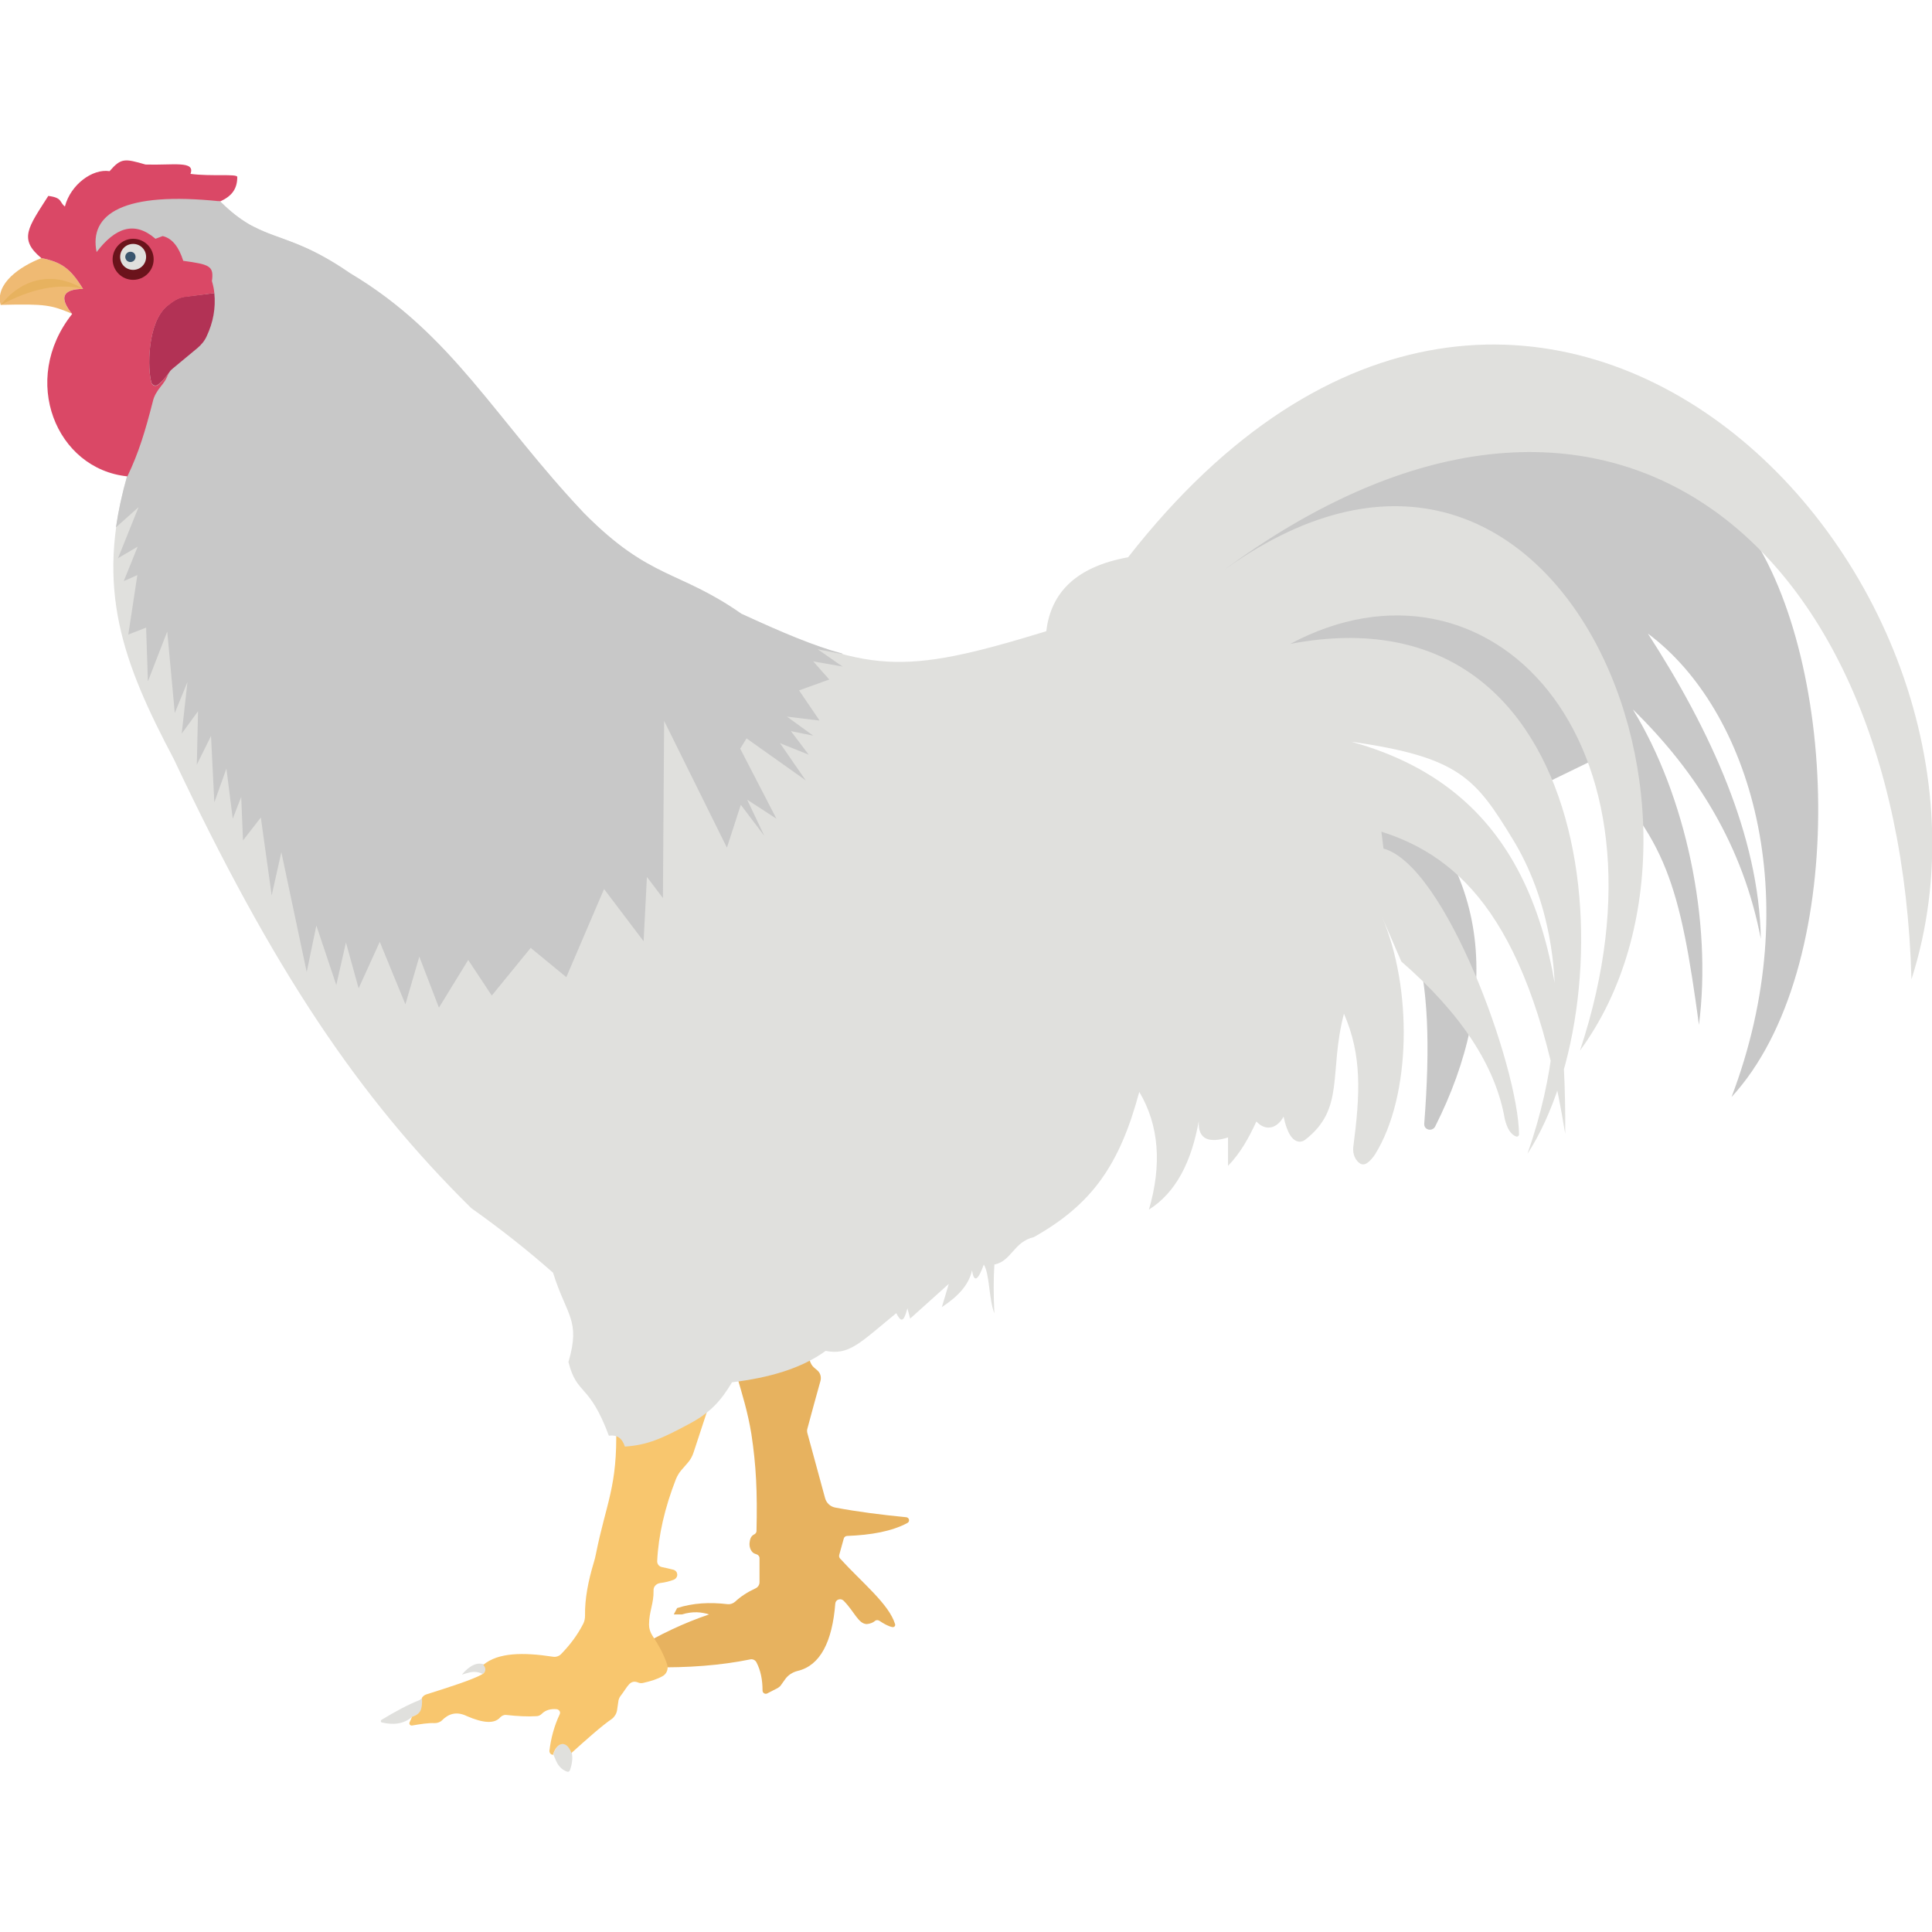 <svg xmlns="http://www.w3.org/2000/svg" enable-background="new 0 0 64 64" viewBox="0 0 64 64"><path fill="#e7b25f" d="M24.41,45.58c0.18,0.62,0.36,1.19,0.48,1.92c0.16,1.06,0.2,1.91,0.17,3.22c0,0.04-0.03,0.08-0.06,0.1
		c-0.1,0.05-0.15,0.11-0.17,0.29c-0.01,0.11,0.02,0.23,0.1,0.31c0.03,0.03,0.07,0.05,0.11,0.06c0.07,0.02,0.12,0.07,0.12,0.14v0.79
		c0,0.09-0.05,0.17-0.14,0.21c-0.26,0.12-0.49,0.27-0.67,0.44c-0.07,0.06-0.16,0.09-0.25,0.08c-0.59-0.07-1.15-0.04-1.67,0.13
		l-0.11,0.21h0.27c0.36-0.11,0.65-0.08,0.9,0c-0.83,0.28-1.63,0.66-2.42,1.13l0.24,0.09l0.42,0.14l-0.59,0.41l0.12,0.1l0.36-0.12
		c1.17,0.02,2.25-0.06,3.23-0.26c0.08-0.02,0.17,0.02,0.21,0.1c0.14,0.27,0.2,0.58,0.2,0.93c0,0.08,0.08,0.13,0.15,0.1l0.35-0.18
		c0.03-0.02,0.06-0.04,0.09-0.07l0.15-0.21c0.1-0.15,0.26-0.25,0.43-0.29c0.74-0.18,1.14-0.96,1.24-2.23
		c0.01-0.13,0.17-0.19,0.27-0.1c0.36,0.36,0.49,0.77,0.77,0.78c0.12-0.01,0.21-0.05,0.27-0.1c0.04-0.04,0.1-0.04,0.15-0.01
		c0.15,0.1,0.29,0.18,0.43,0.21c0.06,0.01,0.11-0.04,0.09-0.1c-0.2-0.66-1.08-1.36-1.82-2.17c-0.03-0.03-0.04-0.08-0.03-0.12
		l0.15-0.54c0.01-0.05,0.06-0.09,0.11-0.09c0.79-0.03,1.48-0.15,2-0.43c0.09-0.05,0.06-0.18-0.04-0.19
		c-0.82-0.08-1.61-0.18-2.35-0.32c-0.17-0.03-0.3-0.16-0.34-0.32l-0.58-2.13c-0.02-0.06-0.02-0.12,0-0.18
		c0.15-0.55,0.29-1.08,0.43-1.57c0.03-0.11,0-0.24-0.08-0.32c-0.11-0.12-0.27-0.15-0.3-0.51L24.41,45.58z"/><path fill="#e0e0dd" d="M13.67 56.86c-.31.27-.66.28-1.02.2-.04-.01-.05-.06-.01-.09.45-.27.87-.5 1.23-.64.05-.02.1-.06.13-.11C14.01 56.61 13.98 56.76 13.67 56.86zM18.88 58.64c-.01.04-.05.06-.09.05-.09-.03-.19-.09-.26-.18-.1-.12-.13-.24-.2-.39.1-.38.44-.54.61-.06C18.98 58.24 18.95 58.44 18.88 58.64zM15.98 55.45L15.98 55.45c-.13-.07-.28-.08-.42-.05-.07.02-.15.04-.24.07-.01 0-.02-.01-.01-.01.26-.3.51-.41.73-.32l0 0C16.14 55.26 16.11 55.4 15.98 55.45z"/><path fill="#f8c66e" d="M23.48,46.58l-0.5,1.52c-0.04,0.13-0.11,0.26-0.2,0.36l-0.2,0.23c-0.08,0.09-0.14,0.19-0.19,0.31
			c-0.37,0.95-0.58,1.86-0.62,2.72c0,0.09,0.06,0.17,0.15,0.19c0.14,0.03,0.28,0.06,0.39,0.09c0.16,0.05,0.17,0.26,0.01,0.33
			c-0.13,0.05-0.28,0.09-0.45,0.11c-0.13,0.02-0.23,0.12-0.22,0.25c0.01,0.43-0.15,0.69-0.15,1.13c0,0.13,0.04,0.25,0.11,0.36
			c0.22,0.33,0.39,0.65,0.49,0.96c0.05,0.15-0.02,0.32-0.16,0.39c-0.16,0.09-0.37,0.16-0.64,0.22c-0.05,0.01-0.1,0.01-0.15-0.01
			c-0.29-0.12-0.35,0.13-0.6,0.45c-0.03,0.04-0.05,0.09-0.06,0.13l-0.05,0.34c-0.02,0.11-0.08,0.21-0.17,0.28
			c-0.35,0.24-0.84,0.68-1.34,1.13c-0.18-0.48-0.51-0.32-0.61,0.06c-0.07,0-0.12-0.06-0.12-0.13c0.05-0.42,0.16-0.83,0.34-1.21
			c0.04-0.08-0.02-0.16-0.1-0.17c-0.2-0.02-0.37,0.03-0.49,0.15c-0.05,0.05-0.11,0.08-0.18,0.08c-0.29,0.02-0.64,0-1-0.04
			c-0.08-0.01-0.15,0.03-0.2,0.08c-0.2,0.23-0.59,0.18-1.1-0.04c-0.35-0.17-0.61-0.08-0.83,0.14c-0.06,0.06-0.15,0.09-0.24,0.09
			c-0.2-0.01-0.46,0.03-0.75,0.08c-0.06,0.01-0.11-0.05-0.08-0.11l0.08-0.18c0.3-0.1,0.34-0.25,0.33-0.63
			c0.03-0.05,0.08-0.09,0.14-0.11c0.79-0.25,1.51-0.48,1.84-0.66c0.13-0.06,0.16-0.2,0.05-0.32c0.49-0.41,1.32-0.42,2.3-0.27
			c0.11,0.02,0.22-0.02,0.29-0.1c0.29-0.3,0.53-0.62,0.72-0.99c0.04-0.08,0.06-0.17,0.06-0.27c-0.01-0.57,0.11-1.16,0.29-1.76
			c0.03-0.09,0.05-0.18,0.07-0.28c0.34-1.7,0.72-2.23,0.67-4.22L23.48,46.58z"/><path fill="#c8c8c8" d="M44.31,27.65c2.61,1.88,3.27,4.39,2.87,9.57c-0.02,0.21,0.26,0.28,0.36,0.1c2.16-4.28,2.02-8.86-2.29-12.06
		L44.31,27.65z"/><path fill="#c8c8c8" d="M52.61,25.26c2.59,2.42,3.05,4.12,3.67,8.69c0.44-3.43-0.43-7.58-2.19-10.45c2.12,2.07,3.65,4.53,4.24,7.6
		c-0.06-3.4-1.66-6.89-3.74-10.11c3.39,2.52,5.28,8.74,2.77,15.35c3.9-4.24,3.57-14.42,0.55-18.78c-4.89-5.02-11.01-3.46-17.58,0.49
		c0.55,3.23,4.26,5.84,10.86,7.9L52.61,25.26z"/><path fill="#e0e0dd" d="M7.3,6.68c1.42,1.43,2.1,0.85,4.29,2.38c3.39,2.02,4.8,4.83,7.75,7.95c2.19,2.21,3.12,1.87,5.21,3.33
		c4.24,1.96,5.28,2.05,10.11,0.57c0.15-1.29,1-2.14,2.71-2.45c13.3-17.03,30.28,0.46,25.95,13.98C62.91,17.43,52.63,9.4,39.84,19.42
		c11.34-9.08,18.33,7.43,12.5,15.38c3.42-10.34-3.05-16.97-9.6-13.47c10.45-1.99,11.22,11.71,7.86,16.89
		c1.85-5.32,0.48-8.83-0.47-10.39c-1.25-2.05-1.78-2.75-5.37-3.26c5.97,1.64,7.13,6.86,7.09,12.99c-1.13-6.98-3.44-9.17-6.09-10.01
		l0.07,0.56c2.06,0.56,4.47,7.25,4.49,9.47c0,0.05-0.05,0.08-0.09,0.07c-0.18-0.06-0.3-0.26-0.38-0.57c-0.3-1.75-1.44-3.5-3.43-5.23
		l-0.64-1.48c1.01,2.34,0.98,5.93-0.23,7.87c-0.01,0.02-0.03,0.04-0.04,0.06c-0.22,0.29-0.38,0.35-0.54,0.17
		c-0.12-0.13-0.16-0.31-0.14-0.48c0.23-1.76,0.29-3.03-0.31-4.41c-0.51,1.95,0.05,3.15-1.29,4.18c-0.05,0.04-0.12,0.06-0.18,0.06
		c-0.23-0.01-0.41-0.27-0.53-0.83c-0.21,0.39-0.59,0.5-0.9,0.16c-0.25,0.54-0.53,1.05-0.94,1.47v-0.94c-0.62,0.19-1,0.08-0.97-0.54
		c-0.24,1.34-0.75,2.36-1.65,2.93c0.43-1.48,0.34-2.79-0.32-3.9c-0.65,2.42-1.56,3.72-3.49,4.81c-0.68,0.16-0.73,0.79-1.31,0.91
		c-0.03,0.47-0.03,1.02,0,1.62c-0.19-0.5-0.15-1.29-0.35-1.62c-0.17,0.47-0.32,0.66-0.39,0.19c-0.11,0.51-0.5,0.89-1,1.22l0.23-0.77
		l-1.28,1.15l-0.09-0.34c-0.13,0.49-0.22,0.45-0.37,0.16c-1.23,1.01-1.56,1.4-2.34,1.25c-0.81,0.59-1.88,0.89-3.1,1.04
		c-0.37,0.61-0.71,1.01-1.46,1.4c-0.84,0.45-1.33,0.68-2.09,0.73c-0.08-0.25-0.23-0.4-0.53-0.36c-0.66-1.77-1.05-1.31-1.34-2.44
		c0.41-1.4-0.06-1.52-0.51-2.96c-0.85-0.75-1.75-1.46-2.71-2.14c-3.75-3.7-6.56-7.9-9.85-14.87c-1.68-3.18-2.63-5.65-1.54-9.4
		L2.75,7.71l1.92-1.63L7.3,6.68z"/><path fill="#c8c8c8" d="M27.91,22.08l-0.97-0.17l0.53,0.6l-1,0.36l0.68,1l-1.08-0.13l0.87,0.63l-0.74-0.15l0.59,0.78l-0.95-0.38
		l0.85,1.23l-1.96-1.39l-0.21,0.34l1.2,2.32l-0.97-0.63l0.57,1.2l-0.78-1.03l-0.46,1.42L22,23.88l-0.04,5.87l-0.53-0.7l-0.11,2.13
		l-1.31-1.73l-1.25,2.92l-1.18-0.97l-1.29,1.58l-0.78-1.18l-0.97,1.58l-0.65-1.69l-0.46,1.58l-0.85-2.07l-0.7,1.54l-0.42-1.52
		l-0.32,1.41l-0.66-1.97l-0.32,1.54l-0.84-3.97L9,29.66l-0.36-2.58l-0.59,0.76l-0.06-1.44l-0.28,0.72L7.5,25.46l-0.4,1.12l-0.11-2.2
		l-0.47,0.95l0.04-1.77L6.02,24.3l0.19-1.71l-0.42,1.03l-0.25-2.7L4.9,22.57l-0.06-1.78l-0.59,0.23l0.3-1.97L4.1,19.25l0.46-1.14
		l-0.65,0.38l0.68-1.69l-0.75,0.67c0.08-0.54,0.2-1.1,0.37-1.7L2.75,7.71l1.92-1.63l2.63,0.6C7.63,7,7.91,7.22,8.19,7.39
		c0,0,0.11,0.07,0.24,0.13c0.83,0.43,1.62,0.46,3.17,1.53c3.39,2.02,4.8,4.83,7.75,7.95c2.19,2.21,3.12,1.87,5.21,3.33
		c1.37,0.63,2.41,1.07,3.34,1.32l0.02,0.02l-0.83-0.16L27.91,22.08z"/><path fill="#efba73" d="M2.38,10.39c-0.68-0.28-0.85-0.33-2.36-0.29c-0.19-0.71,0.65-1.28,1.35-1.55C2.04,8.68,2.34,8.9,2.75,9.57
		C2.07,9.58,1.95,9.86,2.38,10.39z"/><path fill="#b23255" d="M6.85,11.13c-0.07,0.16-0.18,0.29-0.31,0.4l-0.82,0.68c-0.04,0.03-0.08,0.07-0.11,0.12c0,0,0,0,0,0
		c-0.11,0.16-0.27,0.34-0.39,0.42c-0.07,0.05-0.17,0.01-0.2-0.07c-0.14-0.43-0.15-2,0.52-2.55c0.17-0.14,0.35-0.27,0.57-0.3
		L7.1,9.71C7.15,10.21,7.06,10.68,6.85,11.13z"/><path fill="#da4866" d="M7.86,5.86c0,0.39-0.17,0.63-0.56,0.81C4.1,6.33,2.94,7.08,3.2,8.35c0.61-0.8,1.25-1.05,1.95-0.44l0.24-0.09
		C5.72,7.9,5.93,8.2,6.07,8.64c0.88,0.12,1.02,0.17,0.95,0.67c0.04,0.14,0.07,0.27,0.08,0.4L6.11,9.84
		c-0.22,0.03-0.39,0.16-0.57,0.3c-0.67,0.55-0.66,2.12-0.52,2.55c0.03,0.08,0.12,0.12,0.2,0.07c0.12-0.08,0.28-0.27,0.39-0.42
		c-0.03,0.04-0.05,0.08-0.07,0.13c-0.05,0.12-0.13,0.23-0.22,0.34c-0.12,0.15-0.22,0.31-0.26,0.5c-0.25,0.97-0.46,1.68-0.84,2.47
		c-2.36-0.24-3.57-3.19-1.83-5.38C1.95,9.86,2.07,9.58,2.75,9.57C2.34,8.9,2.04,8.68,1.37,8.55C0.61,7.92,0.93,7.54,1.6,6.49
		C2.08,6.55,1.96,6.7,2.15,6.84c0.19-0.73,0.92-1.26,1.48-1.17c0.38-0.44,0.5-0.42,1.19-0.22c0.91,0.03,1.66-0.14,1.49,0.31
		C6.99,5.85,7.85,5.75,7.86,5.86z"/><path fill="#e7b25f" d="M0.03,10.1c0.69-0.89,1.75-1.13,2.72-0.53C1.93,9.37,1.02,9.57,0.03,10.1z"/><path fill="#6b131b" d="M5.09,8.59c0,0.38-0.31,0.68-0.68,0.68c-0.38,0-0.68-0.31-0.68-0.68s0.31-0.68,0.68-0.68
			C4.79,7.91,5.09,8.22,5.09,8.59z"/><path fill="#e0e0dd" d="M4.84,8.51c0,0.24-0.19,0.43-0.43,0.43c-0.24,0-0.43-0.19-0.43-0.43c0-0.24,0.19-0.43,0.43-0.43
			C4.65,8.08,4.84,8.27,4.84,8.51z"/><path fill="#3a556d" d="M4.49,8.51c0,0.1-0.08,0.17-0.17,0.17c-0.1,0-0.17-0.08-0.17-0.17c0-0.1,0.08-0.17,0.17-0.17
			C4.42,8.34,4.49,8.41,4.49,8.51z"/></svg>